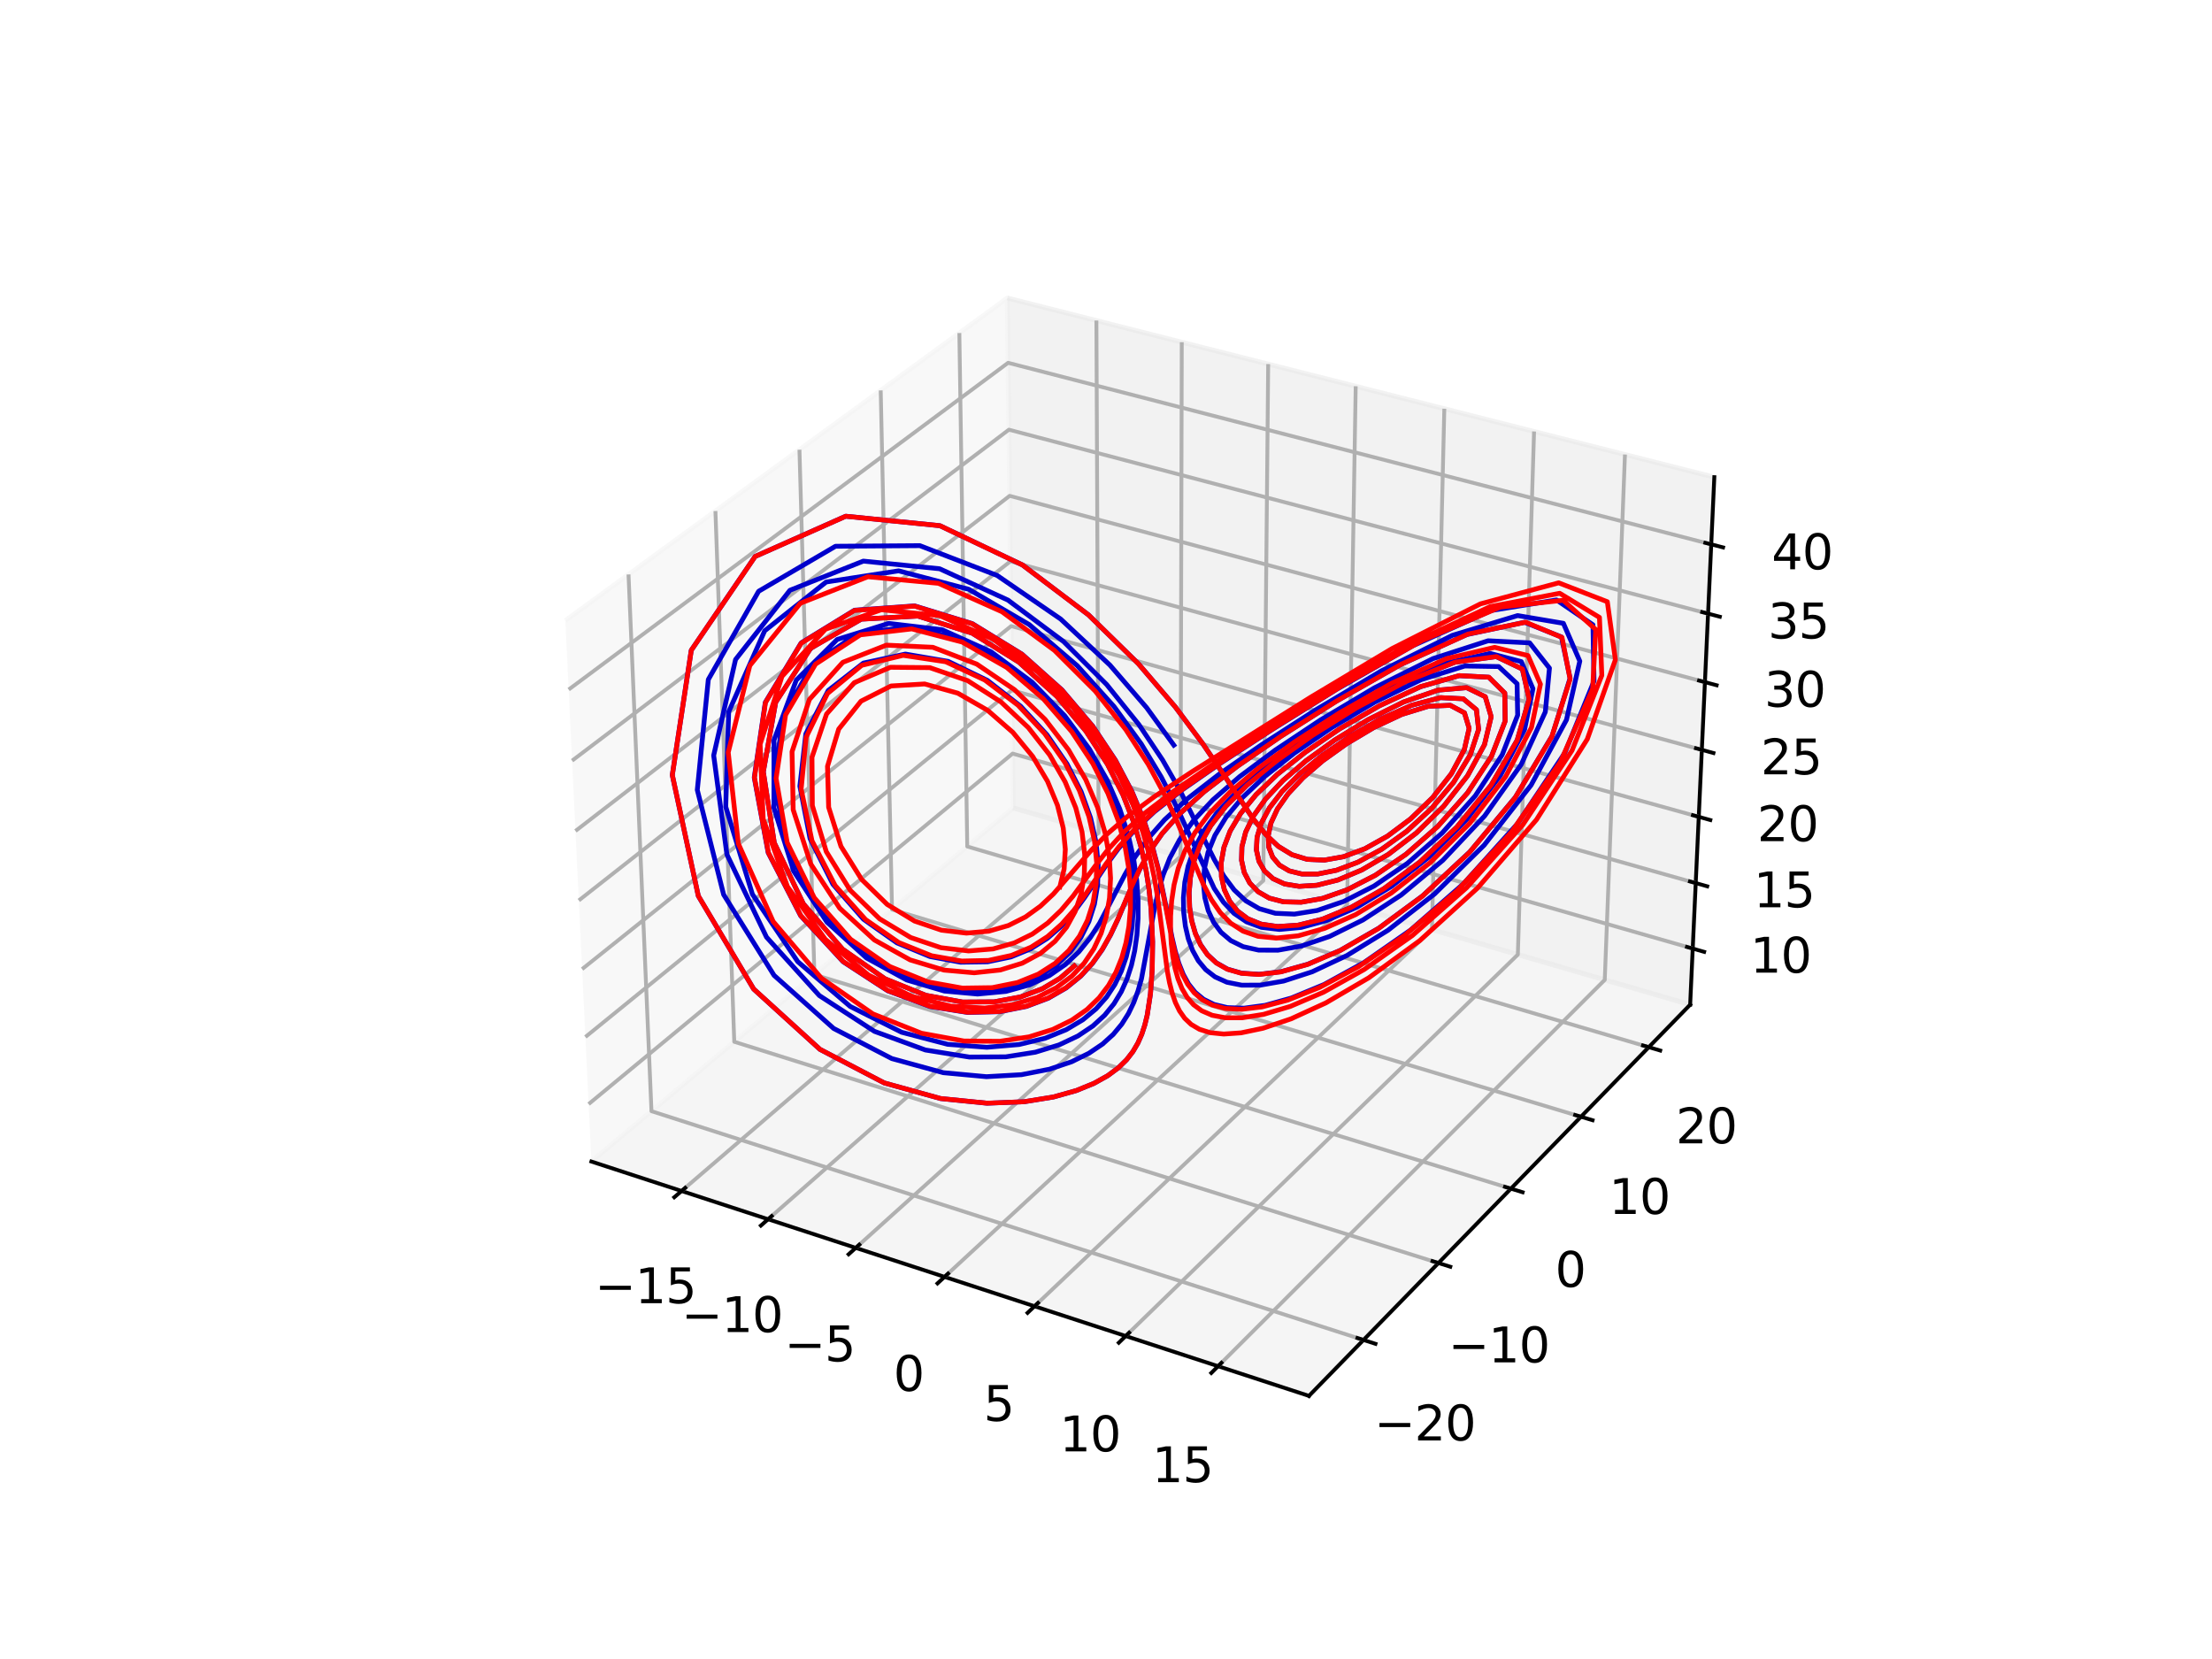 <?xml version="1.0" encoding="utf-8" standalone="no"?>
<!DOCTYPE svg PUBLIC "-//W3C//DTD SVG 1.1//EN"
  "http://www.w3.org/Graphics/SVG/1.1/DTD/svg11.dtd">
<svg xmlns:xlink="http://www.w3.org/1999/xlink" width="460.8pt" height="345.6pt" viewBox="0 0 460.8 345.6" xmlns="http://www.w3.org/2000/svg" version="1.1">
 <defs>
  <style type="text/css">*{stroke-linejoin: round; stroke-linecap: butt}</style>
 </defs>
 <g id="figure_1">
  <g id="patch_1">
   <path d="M 0 345.6 
L 460.8 345.6 
L 460.8 0 
L 0 0 
z
" style="fill: #ffffff"/>
  </g>
  <g id="patch_2">
   <path d="M 103.104 307.584 
L 369.216 307.584 
L 369.216 41.472 
L 103.104 41.472 
z
" style="fill: #ffffff"/>
  </g>
  <g id="pane3d_1">
   <g id="patch_3">
    <path d="M 123.197 241.969 
L 211.076 168.307 
L 209.855 62.074 
L 117.77 129.273 
" style="fill: #f2f2f2; opacity: 0.5; stroke: #f2f2f2; stroke-linejoin: miter"/>
   </g>
  </g>
  <g id="pane3d_2">
   <g id="patch_4">
    <path d="M 211.076 168.307 
L 352.09 209.295 
L 357.123 99.402 
L 209.855 62.074 
" style="fill: #e6e6e6; opacity: 0.5; stroke: #e6e6e6; stroke-linejoin: miter"/>
   </g>
  </g>
  <g id="pane3d_3">
   <g id="patch_5">
    <path d="M 123.197 241.969 
L 272.679 290.79 
L 352.09 209.295 
L 211.076 168.307 
" style="fill: #ececec; opacity: 0.5; stroke: #ececec; stroke-linejoin: miter"/>
   </g>
  </g>
  <g id="axis3d_1">
   <g id="line2d_1">
    <path d="M 123.197 241.969 
L 272.679 290.79 
" style="fill: none; stroke: #000000; stroke-width: 0.8; stroke-linecap: square"/>
   </g>
   <g id="Line3DCollection_1">
    <path d="M 141.984 248.105 
L 228.868 173.479 
L 228.401 66.775 
" style="fill: none; stroke: #b0b0b0; stroke-width: 0.8"/>
    <path d="M 160.008 253.992 
L 245.917 178.434 
L 246.183 71.282 
" style="fill: none; stroke: #b0b0b0; stroke-width: 0.8"/>
    <path d="M 178.266 259.955 
L 263.17 183.449 
L 264.187 75.846 
" style="fill: none; stroke: #b0b0b0; stroke-width: 0.8"/>
    <path d="M 196.764 265.996 
L 280.631 188.524 
L 282.417 80.466 
" style="fill: none; stroke: #b0b0b0; stroke-width: 0.8"/>
    <path d="M 215.507 272.118 
L 298.304 193.661 
L 300.878 85.146 
" style="fill: none; stroke: #b0b0b0; stroke-width: 0.8"/>
    <path d="M 234.5 278.321 
L 316.192 198.861 
L 319.573 89.885 
" style="fill: none; stroke: #b0b0b0; stroke-width: 0.8"/>
    <path d="M 253.747 284.607 
L 334.3 204.124 
L 338.509 94.684 
" style="fill: none; stroke: #b0b0b0; stroke-width: 0.8"/>
   </g>
   <g id="xtick_1">
    <g id="line2d_2">
     <path d="M 142.741 247.455 
L 140.468 249.408 
" style="fill: none; stroke: #000000; stroke-width: 0.8; stroke-linecap: square"/>
    </g>
    <g id="text_1">
     <!-- −15 -->
     <g transform="translate(123.913 271.482) scale(0.1 -0.1)">
      <defs>
       <path id="DejaVuSans-2212" d="M 678 2272 
L 4684 2272 
L 4684 1741 
L 678 1741 
L 678 2272 
z
" transform="scale(0.016)"/>
       <path id="DejaVuSans-31" d="M 794 531 
L 1825 531 
L 1825 4091 
L 703 3866 
L 703 4441 
L 1819 4666 
L 2450 4666 
L 2450 531 
L 3481 531 
L 3481 0 
L 794 0 
L 794 531 
z
" transform="scale(0.016)"/>
       <path id="DejaVuSans-35" d="M 691 4666 
L 3169 4666 
L 3169 4134 
L 1269 4134 
L 1269 2991 
Q 1406 3038 1543 3061 
Q 1681 3084 1819 3084 
Q 2600 3084 3056 2656 
Q 3513 2228 3513 1497 
Q 3513 744 3044 326 
Q 2575 -91 1722 -91 
Q 1428 -91 1123 -41 
Q 819 9 494 109 
L 494 744 
Q 775 591 1075 516 
Q 1375 441 1709 441 
Q 2250 441 2565 725 
Q 2881 1009 2881 1497 
Q 2881 1984 2565 2268 
Q 2250 2553 1709 2553 
Q 1456 2553 1204 2497 
Q 953 2441 691 2322 
L 691 4666 
z
" transform="scale(0.016)"/>
      </defs>
      <use xlink:href="#DejaVuSans-2212"/>
      <use xlink:href="#DejaVuSans-31" x="83.789"/>
      <use xlink:href="#DejaVuSans-35" x="147.412"/>
     </g>
    </g>
   </g>
   <g id="xtick_2">
    <g id="line2d_3">
     <path d="M 160.756 253.333 
L 158.507 255.311 
" style="fill: none; stroke: #000000; stroke-width: 0.8; stroke-linecap: square"/>
    </g>
    <g id="text_2">
     <!-- −10 -->
     <g transform="translate(141.955 277.493) scale(0.1 -0.1)">
      <defs>
       <path id="DejaVuSans-30" d="M 2034 4250 
Q 1547 4250 1301 3770 
Q 1056 3291 1056 2328 
Q 1056 1369 1301 889 
Q 1547 409 2034 409 
Q 2525 409 2770 889 
Q 3016 1369 3016 2328 
Q 3016 3291 2770 3770 
Q 2525 4250 2034 4250 
z
M 2034 4750 
Q 2819 4750 3233 4129 
Q 3647 3509 3647 2328 
Q 3647 1150 3233 529 
Q 2819 -91 2034 -91 
Q 1250 -91 836 529 
Q 422 1150 422 2328 
Q 422 3509 836 4129 
Q 1250 4750 2034 4750 
z
" transform="scale(0.016)"/>
      </defs>
      <use xlink:href="#DejaVuSans-2212"/>
      <use xlink:href="#DejaVuSans-31" x="83.789"/>
      <use xlink:href="#DejaVuSans-30" x="147.412"/>
     </g>
    </g>
   </g>
   <g id="xtick_3">
    <g id="line2d_4">
     <path d="M 179.006 259.288 
L 176.782 261.292 
" style="fill: none; stroke: #000000; stroke-width: 0.8; stroke-linecap: square"/>
    </g>
    <g id="text_3">
     <!-- −5 -->
     <g transform="translate(163.414 283.583) scale(0.1 -0.1)">
      <use xlink:href="#DejaVuSans-2212"/>
      <use xlink:href="#DejaVuSans-35" x="83.789"/>
     </g>
    </g>
   </g>
   <g id="xtick_4">
    <g id="line2d_5">
     <path d="M 197.496 265.32 
L 195.298 267.351 
" style="fill: none; stroke: #000000; stroke-width: 0.8; stroke-linecap: square"/>
    </g>
    <g id="text_4">
     <!-- 0 -->
     <g transform="translate(186.123 289.753) scale(0.1 -0.1)">
      <use xlink:href="#DejaVuSans-30"/>
     </g>
    </g>
   </g>
   <g id="xtick_5">
    <g id="line2d_6">
     <path d="M 216.23 271.433 
L 214.059 273.491 
" style="fill: none; stroke: #000000; stroke-width: 0.8; stroke-linecap: square"/>
    </g>
    <g id="text_5">
     <!-- 5 -->
     <g transform="translate(204.889 296.005) scale(0.1 -0.1)">
      <use xlink:href="#DejaVuSans-35"/>
     </g>
    </g>
   </g>
   <g id="xtick_6">
    <g id="line2d_7">
     <path d="M 235.214 277.627 
L 233.07 279.712 
" style="fill: none; stroke: #000000; stroke-width: 0.8; stroke-linecap: square"/>
    </g>
    <g id="text_6">
     <!-- 10 -->
     <g transform="translate(220.724 302.341) scale(0.1 -0.1)">
      <use xlink:href="#DejaVuSans-31"/>
      <use xlink:href="#DejaVuSans-30" x="63.623"/>
     </g>
    </g>
   </g>
   <g id="xtick_7">
    <g id="line2d_8">
     <path d="M 254.451 283.904 
L 252.336 286.017 
" style="fill: none; stroke: #000000; stroke-width: 0.8; stroke-linecap: square"/>
    </g>
    <g id="text_7">
     <!-- 15 -->
     <g transform="translate(239.996 308.762) scale(0.1 -0.1)">
      <use xlink:href="#DejaVuSans-31"/>
      <use xlink:href="#DejaVuSans-35" x="63.623"/>
     </g>
    </g>
   </g>
  </g>
  <g id="axis3d_2">
   <g id="line2d_9">
    <path d="M 352.09 209.295 
L 272.679 290.79 
" style="fill: none; stroke: #000000; stroke-width: 0.8; stroke-linecap: square"/>
   </g>
   <g id="Line3DCollection_2">
    <path d="M 130.93 119.67 
L 135.715 231.477 
L 284.034 279.138 
" style="fill: none; stroke: #b0b0b0; stroke-width: 0.8"/>
    <path d="M 149.036 106.456 
L 152.961 217.021 
L 299.653 263.108 
" style="fill: none; stroke: #b0b0b0; stroke-width: 0.8"/>
    <path d="M 166.539 93.684 
L 169.656 203.027 
L 314.748 247.617 
" style="fill: none; stroke: #b0b0b0; stroke-width: 0.8"/>
    <path d="M 183.468 81.33 
L 185.826 189.473 
L 329.345 232.637 
" style="fill: none; stroke: #b0b0b0; stroke-width: 0.8"/>
    <path d="M 199.85 69.375 
L 201.496 176.338 
L 343.467 218.144 
" style="fill: none; stroke: #b0b0b0; stroke-width: 0.8"/>
   </g>
   <g id="xtick_8">
    <g id="line2d_10">
     <path d="M 282.784 278.736 
L 286.536 279.942 
" style="fill: none; stroke: #000000; stroke-width: 0.8; stroke-linecap: square"/>
    </g>
    <g id="text_8">
     <!-- −20 -->
     <g transform="translate(286.284 300.07) scale(0.1 -0.1)">
      <defs>
       <path id="DejaVuSans-32" d="M 1228 531 
L 3431 531 
L 3431 0 
L 469 0 
L 469 531 
Q 828 903 1448 1529 
Q 2069 2156 2228 2338 
Q 2531 2678 2651 2914 
Q 2772 3150 2772 3378 
Q 2772 3750 2511 3984 
Q 2250 4219 1831 4219 
Q 1534 4219 1204 4116 
Q 875 4013 500 3803 
L 500 4441 
Q 881 4594 1212 4672 
Q 1544 4750 1819 4750 
Q 2544 4750 2975 4387 
Q 3406 4025 3406 3419 
Q 3406 3131 3298 2873 
Q 3191 2616 2906 2266 
Q 2828 2175 2409 1742 
Q 1991 1309 1228 531 
z
" transform="scale(0.016)"/>
      </defs>
      <use xlink:href="#DejaVuSans-2212"/>
      <use xlink:href="#DejaVuSans-32" x="83.789"/>
      <use xlink:href="#DejaVuSans-30" x="147.412"/>
     </g>
    </g>
   </g>
   <g id="xtick_9">
    <g id="line2d_11">
     <path d="M 298.419 262.72 
L 302.126 263.885 
" style="fill: none; stroke: #000000; stroke-width: 0.8; stroke-linecap: square"/>
    </g>
    <g id="text_9">
     <!-- −10 -->
     <g transform="translate(301.693 283.804) scale(0.1 -0.1)">
      <use xlink:href="#DejaVuSans-2212"/>
      <use xlink:href="#DejaVuSans-31" x="83.789"/>
      <use xlink:href="#DejaVuSans-30" x="147.412"/>
     </g>
    </g>
   </g>
   <g id="xtick_10">
    <g id="line2d_12">
     <path d="M 313.528 247.242 
L 317.192 248.368 
" style="fill: none; stroke: #000000; stroke-width: 0.8; stroke-linecap: square"/>
    </g>
    <g id="text_10">
     <!-- 0 -->
     <g transform="translate(323.957 268.083) scale(0.1 -0.1)">
      <use xlink:href="#DejaVuSans-30"/>
     </g>
    </g>
   </g>
   <g id="xtick_11">
    <g id="line2d_13">
     <path d="M 328.139 232.274 
L 331.76 233.364 
" style="fill: none; stroke: #000000; stroke-width: 0.8; stroke-linecap: square"/>
    </g>
    <g id="text_11">
     <!-- 10 -->
     <g transform="translate(335.176 252.883) scale(0.1 -0.1)">
      <use xlink:href="#DejaVuSans-31"/>
      <use xlink:href="#DejaVuSans-30" x="63.623"/>
     </g>
    </g>
   </g>
   <g id="xtick_12">
    <g id="line2d_14">
     <path d="M 342.275 217.793 
L 345.854 218.847 
" style="fill: none; stroke: #000000; stroke-width: 0.8; stroke-linecap: square"/>
    </g>
    <g id="text_12">
     <!-- 20 -->
     <g transform="translate(349.108 238.176) scale(0.1 -0.1)">
      <use xlink:href="#DejaVuSans-32"/>
      <use xlink:href="#DejaVuSans-30" x="63.623"/>
     </g>
    </g>
   </g>
  </g>
  <g id="axis3d_3">
   <g id="line2d_15">
    <path d="M 352.09 209.295 
L 357.123 99.402 
" style="fill: none; stroke: #000000; stroke-width: 0.8; stroke-linecap: square"/>
   </g>
   <g id="Line3DCollection_3">
    <path d="M 352.626 197.605 
L 210.946 156.986 
L 122.621 230 
" style="fill: none; stroke: #b0b0b0; stroke-width: 0.8"/>
    <path d="M 353.251 183.959 
L 210.794 143.776 
L 121.948 216.021 
" style="fill: none; stroke: #b0b0b0; stroke-width: 0.8"/>
    <path d="M 353.882 170.161 
L 210.641 130.426 
L 121.267 201.881 
" style="fill: none; stroke: #b0b0b0; stroke-width: 0.8"/>
    <path d="M 354.521 156.209 
L 210.485 116.933 
L 120.578 187.577 
" style="fill: none; stroke: #b0b0b0; stroke-width: 0.8"/>
    <path d="M 355.167 142.099 
L 210.329 103.296 
L 119.881 173.105 
" style="fill: none; stroke: #b0b0b0; stroke-width: 0.8"/>
    <path d="M 355.821 127.83 
L 210.17 89.512 
L 119.176 158.463 
" style="fill: none; stroke: #b0b0b0; stroke-width: 0.8"/>
    <path d="M 356.482 113.398 
L 210.01 75.579 
L 118.462 143.647 
" style="fill: none; stroke: #b0b0b0; stroke-width: 0.8"/>
   </g>
   <g id="xtick_13">
    <g id="line2d_16">
     <path d="M 351.436 197.264 
L 355.007 198.288 
" style="fill: none; stroke: #000000; stroke-width: 0.8; stroke-linecap: square"/>
    </g>
    <g id="text_13">
     <!-- 10 -->
     <g transform="translate(364.597 202.622) scale(0.1 -0.1)">
      <use xlink:href="#DejaVuSans-31"/>
      <use xlink:href="#DejaVuSans-30" x="63.623"/>
     </g>
    </g>
   </g>
   <g id="xtick_14">
    <g id="line2d_17">
     <path d="M 352.054 183.622 
L 355.646 184.635 
" style="fill: none; stroke: #000000; stroke-width: 0.8; stroke-linecap: square"/>
    </g>
    <g id="text_14">
     <!-- 15 -->
     <g transform="translate(365.321 189.003) scale(0.1 -0.1)">
      <use xlink:href="#DejaVuSans-31"/>
      <use xlink:href="#DejaVuSans-35" x="63.623"/>
     </g>
    </g>
   </g>
   <g id="xtick_15">
    <g id="line2d_18">
     <path d="M 352.679 169.828 
L 356.292 170.83 
" style="fill: none; stroke: #000000; stroke-width: 0.8; stroke-linecap: square"/>
    </g>
    <g id="text_15">
     <!-- 20 -->
     <g transform="translate(366.053 175.233) scale(0.1 -0.1)">
      <use xlink:href="#DejaVuSans-32"/>
      <use xlink:href="#DejaVuSans-30" x="63.623"/>
     </g>
    </g>
   </g>
   <g id="xtick_16">
    <g id="line2d_19">
     <path d="M 353.311 155.879 
L 356.944 156.87 
" style="fill: none; stroke: #000000; stroke-width: 0.8; stroke-linecap: square"/>
    </g>
    <g id="text_16">
     <!-- 25 -->
     <g transform="translate(366.794 161.309) scale(0.1 -0.1)">
      <use xlink:href="#DejaVuSans-32"/>
      <use xlink:href="#DejaVuSans-35" x="63.623"/>
     </g>
    </g>
   </g>
   <g id="xtick_17">
    <g id="line2d_20">
     <path d="M 353.95 141.773 
L 357.605 142.752 
" style="fill: none; stroke: #000000; stroke-width: 0.8; stroke-linecap: square"/>
    </g>
    <g id="text_17">
     <!-- 30 -->
     <g transform="translate(367.542 147.229) scale(0.1 -0.1)">
      <defs>
       <path id="DejaVuSans-33" d="M 2597 2516 
Q 3050 2419 3304 2112 
Q 3559 1806 3559 1356 
Q 3559 666 3084 287 
Q 2609 -91 1734 -91 
Q 1441 -91 1130 -33 
Q 819 25 488 141 
L 488 750 
Q 750 597 1062 519 
Q 1375 441 1716 441 
Q 2309 441 2620 675 
Q 2931 909 2931 1356 
Q 2931 1769 2642 2001 
Q 2353 2234 1838 2234 
L 1294 2234 
L 1294 2753 
L 1863 2753 
Q 2328 2753 2575 2939 
Q 2822 3125 2822 3475 
Q 2822 3834 2567 4026 
Q 2313 4219 1838 4219 
Q 1578 4219 1281 4162 
Q 984 4106 628 3988 
L 628 4550 
Q 988 4650 1302 4700 
Q 1616 4750 1894 4750 
Q 2613 4750 3031 4423 
Q 3450 4097 3450 3541 
Q 3450 3153 3228 2886 
Q 3006 2619 2597 2516 
z
" transform="scale(0.016)"/>
      </defs>
      <use xlink:href="#DejaVuSans-33"/>
      <use xlink:href="#DejaVuSans-30" x="63.623"/>
     </g>
    </g>
   </g>
   <g id="xtick_18">
    <g id="line2d_21">
     <path d="M 354.597 127.508 
L 358.273 128.475 
" style="fill: none; stroke: #000000; stroke-width: 0.8; stroke-linecap: square"/>
    </g>
    <g id="text_18">
     <!-- 35 -->
     <g transform="translate(368.3 132.99) scale(0.1 -0.1)">
      <use xlink:href="#DejaVuSans-33"/>
      <use xlink:href="#DejaVuSans-35" x="63.623"/>
     </g>
    </g>
   </g>
   <g id="xtick_19">
    <g id="line2d_22">
     <path d="M 355.25 113.08 
L 358.948 114.035 
" style="fill: none; stroke: #000000; stroke-width: 0.8; stroke-linecap: square"/>
    </g>
    <g id="text_19">
     <!-- 40 -->
     <g transform="translate(369.065 118.589) scale(0.1 -0.1)">
      <defs>
       <path id="DejaVuSans-34" d="M 2419 4116 
L 825 1625 
L 2419 1625 
L 2419 4116 
z
M 2253 4666 
L 3047 4666 
L 3047 1625 
L 3713 1625 
L 3713 1100 
L 3047 1100 
L 3047 0 
L 2419 0 
L 2419 1100 
L 313 1100 
L 313 1709 
L 2253 4666 
z
" transform="scale(0.016)"/>
      </defs>
      <use xlink:href="#DejaVuSans-34"/>
      <use xlink:href="#DejaVuSans-30" x="63.623"/>
     </g>
    </g>
   </g>
  </g>
  <g id="axes_1">
   <g id="line2d_23">
    <path d="M 223.791 201.223 
L 220.835 203.779 
L 217.15 205.969 
L 212.615 207.675 
L 207.104 208.703 
L 200.527 208.745 
L 192.886 207.349 
L 184.377 203.908 
L 175.53 197.732 
L 167.346 188.274 
L 161.296 175.575 
L 159.011 160.789 
L 161.585 146.316 
L 168.873 135.049 
L 179.429 128.98 
L 191.22 128.337 
L 202.508 131.895 
L 212.276 137.951 
L 220.163 145.065 
L 226.224 152.313 
L 230.712 159.213 
L 233.934 165.568 
L 236.188 171.335 
L 237.724 176.543 
L 238.744 181.248 
L 239.398 185.511 
L 239.797 189.392 
L 240.109 196.206 
L 240.026 202.015 
L 239.66 207.048 
L 238.984 211.476 
L 238.491 213.507 
L 237.859 215.438 
L 237.049 217.284 
L 236.01 219.061 
L 234.676 220.783 
L 232.959 222.46 
L 230.745 224.097 
L 227.889 225.686 
L 224.203 227.19 
L 219.454 228.524 
L 213.361 229.511 
L 205.616 229.818 
L 195.939 228.846 
L 184.222 225.603 
L 170.819 218.605 
L 157.01 206.045 
L 145.472 186.649 
L 140.053 161.472 
L 143.999 135.471 
L 157.296 115.928 
L 176.169 107.538 
L 195.797 109.509 
L 213.012 117.692 
L 226.742 128.076 
L 237.146 138.266 
L 244.843 147.272 
L 250.519 154.876 
L 254.785 161.168 
L 260.99 170.489 
L 263.627 173.793 
L 266.287 176.302 
L 269.141 178.046 
L 272.315 179.017 
L 275.891 179.176 
L 279.903 178.461 
L 284.326 176.808 
L 289.054 174.171 
L 293.877 170.569 
L 298.461 166.134 
L 302.358 161.167 
L 305.048 156.153 
L 306.051 151.72 
L 305.073 148.5 
L 302.13 146.932 
L 297.578 147.119 
L 292.023 148.821 
L 286.139 151.587 
L 280.513 154.936 
L 275.548 158.49 
L 271.461 162.012 
L 268.323 165.378 
L 266.11 168.535 
L 264.758 171.456 
L 264.186 174.122 
L 264.323 176.503 
L 265.119 178.555 
L 266.542 180.219 
L 268.58 181.423 
L 271.235 182.076 
L 274.513 182.071 
L 278.406 181.288 
L 282.875 179.606 
L 287.818 176.919 
L 293.033 173.18 
L 298.187 168.452 
L 302.801 162.983 
L 306.28 157.252 
L 308.018 151.951 
L 307.568 147.851 
L 304.821 145.567 
L 300.092 145.333 
L 294.045 146.935 
L 287.479 149.85 
L 281.109 153.489 
L 275.438 157.376 
L 270.734 161.218 
L 267.082 164.874 
L 264.448 168.297 
L 262.745 171.476 
L 261.871 174.404 
L 261.735 177.064 
L 262.268 179.425 
L 263.429 181.437 
L 265.203 183.035 
L 267.595 184.136 
L 270.628 184.636 
L 274.323 184.413 
L 278.688 183.324 
L 283.69 181.224 
L 289.215 177.982 
L 295.026 173.541 
L 300.718 167.984 
L 305.701 161.637 
L 309.246 155.12 
L 310.637 149.311 
L 309.403 145.139 
L 305.539 143.255 
L 299.571 143.768 
L 292.389 146.24 
L 284.95 149.944 
L 278.018 154.185 
L 272.059 158.484 
L 267.267 162.596 
L 263.647 166.439 
L 261.103 170.01 
L 259.502 173.325 
L 258.716 176.394 
L 258.639 179.208 
L 259.196 181.737 
L 260.347 183.939 
L 262.084 185.751 
L 264.423 187.093 
L 267.404 187.864 
L 271.075 187.937 
L 275.483 187.159 
L 280.644 185.351 
L 286.509 182.329 
L 292.913 177.945 
L 299.507 172.163 
L 305.709 165.179 
L 310.703 157.545 
L 313.551 150.212 
L 313.464 144.375 
L 310.139 141.078 
L 303.973 140.752 
L 295.96 143.039 
L 287.318 147.05 
L 279.088 151.829 
L 271.926 156.694 
L 266.11 161.302 
L 261.655 165.556 
L 258.433 169.477 
L 256.265 173.117 
L 254.973 176.517 
L 254.407 179.693 
L 254.458 182.638 
L 255.054 185.327 
L 256.163 187.72 
L 257.786 189.765 
L 259.956 191.392 
L 262.729 192.512 
L 266.185 193.007 
L 270.41 192.726 
L 275.488 191.475 
L 281.466 189.023 
L 288.303 185.118 
L 295.801 179.55 
L 303.508 172.263 
L 310.635 163.537 
L 316.063 154.182 
L 318.541 145.577 
L 317.122 139.369 
L 311.668 136.781 
L 303.055 137.97 
L 292.828 142.002 
L 282.555 147.482 
L 273.344 153.248 
L 265.723 158.671 
L 259.781 163.565 
L 255.363 167.977 
L 252.218 172.022 
L 250.086 175.799 
L 248.737 179.372 
L 247.993 182.767 
L 247.72 185.987 
L 247.83 189.021 
L 248.273 191.85 
L 249.029 194.45 
L 250.107 196.795 
L 251.541 198.85 
L 253.388 200.57 
L 255.729 201.892 
L 258.67 202.732 
L 262.342 202.964 
L 266.895 202.416 
L 272.489 200.849 
L 279.263 197.948 
L 287.278 193.325 
L 296.416 186.577 
L 306.225 177.425 
L 315.73 166.008 
L 323.344 153.281 
L 327.079 141.271 
L 325.275 132.69 
L 317.605 129.631 
L 305.537 132.2 
L 291.63 138.521 
L 278.253 146.154 
L 266.801 153.415 
L 257.71 159.671 
L 250.832 164.951 
L 245.773 169.525 
L 242.095 173.654 
L 239.4 177.518 
L 237.362 181.216 
L 235.719 184.787 
L 232.858 191.569 
L 231.351 194.762 
L 229.634 197.804 
L 227.598 200.679 
L 225.13 203.36 
L 222.105 205.806 
L 218.385 207.946 
L 213.823 209.66 
L 208.266 210.753 
L 201.594 210.914 
L 193.77 209.679 
L 184.948 206.406 
L 175.622 200.327 
L 166.796 190.769 
L 160.026 177.621 
L 157.128 161.963 
L 159.425 146.324 
L 166.895 133.93 
L 178.014 127.115 
L 190.54 126.222 
L 202.541 129.91 
L 212.898 136.273 
L 221.234 143.722 
L 227.629 151.255 
L 232.368 158.366 
L 235.797 164.863 
L 238.24 170.715 
L 239.973 175.96 
L 241.218 180.663 
L 242.882 188.705 
L 244.15 195.282 
L 244.815 198.113 
L 245.577 200.67 
L 246.486 202.96 
L 247.601 204.984 
L 248.988 206.728 
L 250.727 208.166 
L 252.917 209.25 
L 255.68 209.907 
L 259.165 210.024 
L 263.551 209.435 
L 269.041 207.901 
L 275.84 205.085 
L 284.11 200.539 
L 293.872 193.731 
L 304.823 184.154 
L 316.088 171.632 
L 325.985 156.838 
L 332.063 141.869 
L 331.843 130.16 
L 324.247 124.982 
L 310.664 127.177 
L 294.33 134.517 
L 278.456 143.601 
L 264.936 152.028 
L 254.31 158.955 
L 246.336 164.503 
L 240.482 169.099 
L 236.18 173.128 
L 232.934 176.842 
L 230.343 180.369 
L 225.927 186.995 
L 223.659 190.063 
L 221.124 192.91 
L 218.181 195.471 
L 214.703 197.66 
L 210.58 199.349 
L 205.723 200.36 
L 200.092 200.443 
L 193.735 199.262 
L 186.853 196.413 
L 179.873 191.482 
L 173.515 184.203 
L 168.753 174.705 
L 166.628 163.768 
L 167.873 152.876 
L 172.533 143.848 
L 179.86 138.134 
L 188.612 136.256 
L 197.532 137.782 
L 205.694 141.742 
L 212.604 147.11 
L 218.106 153.075 
L 222.26 159.115 
L 225.225 164.935 
L 227.188 170.4 
L 228.323 175.462 
L 228.774 180.125 
L 228.641 184.41 
L 227.988 188.347 
L 226.839 191.961 
L 225.187 195.268 
L 222.99 198.268 
L 220.182 200.937 
L 216.673 203.219 
L 212.358 205.005 
L 207.133 206.116 
L 200.925 206.275 
L 193.744 205.077 
L 185.777 201.991 
L 177.495 196.417 
L 169.776 187.88 
L 163.903 176.394 
L 161.321 162.899 
L 163.073 149.416 
L 169.188 138.485 
L 178.54 132.039 
L 189.371 130.563 
L 200.044 133.192 
L 209.496 138.463 
L 217.268 145.023 
L 223.321 151.932 
L 227.834 158.652 
L 231.072 164.937 
L 233.301 170.705 
L 234.753 175.958 
L 235.617 180.737 
L 236.031 185.095 
L 236.093 189.087 
L 235.863 192.762 
L 235.371 196.166 
L 234.621 199.333 
L 233.594 202.297 
L 232.25 205.08 
L 230.528 207.697 
L 228.342 210.154 
L 225.58 212.437 
L 222.102 214.507 
L 217.738 216.278 
L 212.295 217.59 
L 205.575 218.166 
L 197.423 217.549 
L 187.834 215.038 
L 177.122 209.664 
L 166.186 200.327 
L 156.735 186.282 
L 151.181 168.053 
L 151.795 148.3 
L 159.299 131.406 
L 172.105 121.241 
L 187.202 118.913 
L 201.825 122.766 
L 214.392 130.104 
L 224.421 138.685 
L 232.067 147.175 
L 237.745 154.97 
L 241.922 161.886 
L 245.027 167.934 
L 252.95 185.086 
L 254.869 187.936 
L 257.064 190.259 
L 259.658 192.027 
L 262.774 193.181 
L 266.534 193.62 
L 271.056 193.2 
L 276.438 191.725 
L 282.732 188.956 
L 289.883 184.639 
L 297.65 178.572 
L 305.508 170.746 
L 312.567 161.543 
L 317.606 151.931 
L 319.339 143.46 
L 316.914 137.831 
L 310.426 136.118 
L 301.003 138.189 
L 290.332 142.861 
L 279.965 148.667 
L 270.895 154.522 
L 263.53 159.911 
L 257.869 164.735 
L 253.705 169.084 
L 250.764 173.085 
L 248.777 176.838 
L 247.519 180.401 
L 246.813 183.795 
L 246.531 187.023 
L 246.588 190.073 
L 246.934 192.928 
L 247.548 195.571 
L 248.436 197.98 
L 249.624 200.129 
L 251.161 201.986 
L 253.118 203.503 
L 255.59 204.616 
L 258.695 205.231 
L 262.58 205.213 
L 267.411 204.37 
L 273.364 202.435 
L 280.587 199.055 
L 289.137 193.798 
L 298.854 186.221 
L 309.18 176.056 
L 318.951 163.555 
L 326.322 149.963 
L 329.101 137.727 
L 325.681 129.848 
L 316.151 128.235 
L 302.544 132.362 
L 287.753 139.771 
L 274.113 147.871 
L 262.786 155.167 
L 253.984 161.267 
L 247.412 166.359 
L 242.598 170.774 
L 239.074 174.784 
L 236.433 178.558 
L 234.344 182.182 
L 229.073 192.296 
L 227.089 195.369 
L 224.767 198.247 
L 221.983 200.888 
L 218.608 203.226 
L 214.511 205.158 
L 209.56 206.525 
L 203.648 207.078 
L 196.731 206.453 
L 188.903 204.15 
L 180.508 199.557 
L 172.265 192.088 
L 165.344 181.489 
L 161.225 168.295 
L 161.238 154.18 
L 165.878 141.687 
L 174.402 133.213 
L 185.138 129.865 
L 196.265 131.183 
L 206.445 135.767 
L 215.006 142.114 
L 221.785 149.087 
L 226.913 156.005 
L 230.648 162.527 
L 233.271 168.528 
L 235.038 173.99 
L 236.162 178.95 
L 236.804 183.459 
L 237.083 187.575 
L 237.077 191.351 
L 236.834 194.836 
L 236.373 198.069 
L 235.695 201.087 
L 234.779 203.916 
L 233.587 206.583 
L 232.061 209.103 
L 230.121 211.487 
L 227.663 213.731 
L 224.554 215.811 
L 220.629 217.67 
L 215.693 219.19 
L 209.529 220.158 
L 201.931 220.204 
L 192.774 218.732 
L 182.166 214.849 
L 170.681 207.391 
L 159.676 195.219 
L 151.429 178.002 
L 148.673 157.371 
L 153.229 137.393 
L 164.554 122.969 
L 179.839 116.89 
L 195.745 118.485 
L 209.971 125.006 
L 221.58 133.66 
L 230.541 142.603 
L 237.242 150.929 
L 242.186 158.321 
L 245.856 164.751 
L 250.955 175.054 
L 252.991 179.119 
L 254.987 182.555 
L 257.113 185.399 
L 259.518 187.654 
L 262.332 189.294 
L 265.677 190.253 
L 269.664 190.426 
L 274.392 189.667 
L 279.919 187.787 
L 286.234 184.577 
L 293.188 179.849 
L 300.43 173.527 
L 307.322 165.793 
L 312.933 157.242 
L 316.156 148.979 
L 316.036 142.432 
L 312.2 138.857 
L 305.14 138.741 
L 296.069 141.579 
L 286.432 146.241 
L 277.407 151.586 
L 269.678 156.863 
L 263.49 161.745 
L 258.795 166.184 
L 255.407 170.248 
L 253.098 174.023 
L 251.654 177.568 
L 250.901 180.912 
L 250.707 184.058 
L 250.987 186.992 
L 251.692 189.687 
L 252.81 192.107 
L 254.361 194.209 
L 256.391 195.935 
L 258.973 197.208 
L 262.204 197.926 
L 266.2 197.946 
L 271.087 197.079 
L 276.977 195.078 
L 283.932 191.641 
L 291.889 186.443 
L 300.555 179.226 
L 309.269 169.984 
L 316.902 159.24 
L 321.919 148.301 
L 322.781 139.18 
L 318.651 133.919 
L 309.999 133.487 
L 298.523 137.202 
L 286.332 143.286 
L 275.086 149.989 
L 265.655 156.268 
L 258.241 161.789 
L 252.67 166.62 
L 248.615 170.948 
L 245.728 174.945 
L 243.699 178.727 
L 242.276 182.351 
L 241.264 185.841 
L 240.516 189.199 
L 237.788 203.899 
L 237.066 206.43 
L 236.18 208.841 
L 235.074 211.145 
L 233.683 213.351 
L 231.922 215.467 
L 229.685 217.493 
L 226.84 219.414 
L 223.219 221.191 
L 218.616 222.735 
L 212.793 223.873 
L 205.496 224.293 
L 196.51 223.46 
L 185.783 220.52 
L 173.663 214.243 
L 161.252 203.185 
L 150.745 186.358 
L 145.259 164.557 
L 147.555 141.557 
L 158.037 123.175 
L 174.051 113.795 
L 191.625 113.669 
L 207.711 119.871 
L 220.952 128.955 
L 231.2 138.534 
L 238.867 147.425 
L 244.529 155.224 
L 244.529 155.224 
" clip-path="url(#p9055da51b8)" style="fill: none; stroke: #0000cc; stroke-linecap: square"/>
   </g>
   <g id="line2d_24">
    <path d="M 223.791 201.223 
L 220.836 203.78 
L 217.152 205.97 
L 212.617 207.677 
L 207.107 208.705 
L 200.53 208.748 
L 192.889 207.352 
L 184.38 203.912 
L 175.533 197.737 
L 167.347 188.28 
L 161.296 175.581 
L 159.009 160.794 
L 161.582 146.32 
L 168.869 135.05 
L 179.425 128.979 
L 191.216 128.334 
L 202.505 131.892 
L 212.274 137.948 
L 220.161 145.062 
L 226.224 152.31 
L 230.712 159.21 
L 233.933 165.565 
L 236.187 171.333 
L 237.723 176.541 
L 238.743 181.246 
L 239.397 185.509 
L 239.796 189.39 
L 240.108 196.204 
L 240.025 202.013 
L 239.659 207.047 
L 238.983 211.475 
L 238.489 213.507 
L 237.857 215.437 
L 237.046 217.284 
L 236.007 219.061 
L 234.672 220.783 
L 232.954 222.46 
L 230.741 224.093 
L 227.884 225.682 
L 224.198 227.186 
L 219.447 228.519 
L 213.353 229.507 
L 205.606 229.812 
L 195.927 228.839 
L 184.209 225.592 
L 170.805 218.59 
L 156.999 206.024 
L 145.467 186.622 
L 140.057 161.444 
L 144.013 135.45 
L 157.317 115.918 
L 176.191 107.542 
L 195.813 109.52 
L 213.025 117.706 
L 226.749 128.089 
L 237.15 138.278 
L 244.844 147.282 
L 250.524 154.877 
L 254.789 161.169 
L 260.992 170.489 
L 263.629 173.792 
L 266.289 176.301 
L 269.143 178.045 
L 272.317 179.016 
L 275.893 179.174 
L 279.905 178.46 
L 284.327 176.806 
L 289.055 174.169 
L 293.877 170.567 
L 298.461 166.133 
L 302.357 161.165 
L 305.046 156.152 
L 306.049 151.721 
L 305.071 148.501 
L 302.128 146.933 
L 297.576 147.121 
L 292.023 148.82 
L 286.138 151.586 
L 280.511 154.936 
L 275.544 158.491 
L 271.457 162.013 
L 268.319 165.38 
L 266.106 168.537 
L 264.754 171.459 
L 264.181 174.125 
L 264.319 176.506 
L 265.115 178.558 
L 266.538 180.223 
L 268.576 181.427 
L 271.231 182.08 
L 274.509 182.075 
L 278.402 181.293 
L 282.872 179.611 
L 287.815 176.925 
L 293.031 173.185 
L 298.186 168.456 
L 302.803 162.983 
L 306.284 157.251 
L 308.022 151.949 
L 307.572 147.848 
L 304.824 145.564 
L 300.095 145.329 
L 294.046 146.932 
L 287.478 149.849 
L 281.106 153.488 
L 275.434 157.376 
L 270.73 161.218 
L 267.077 164.876 
L 264.443 168.299 
L 262.74 171.478 
L 261.866 174.406 
L 261.73 177.067 
L 262.263 179.428 
L 263.423 181.44 
L 265.197 183.039 
L 267.589 184.14 
L 270.621 184.639 
L 274.317 184.417 
L 278.683 183.329 
L 283.685 181.229 
L 289.211 177.988 
L 295.023 173.547 
L 300.717 167.99 
L 305.701 161.642 
L 309.248 155.122 
L 310.642 149.311 
L 309.409 145.137 
L 305.545 143.252 
L 299.577 143.764 
L 292.394 146.235 
L 284.953 149.94 
L 278.019 154.182 
L 272.059 158.482 
L 267.266 162.594 
L 263.644 166.438 
L 261.099 170.009 
L 259.496 173.324 
L 258.709 176.394 
L 258.631 179.208 
L 259.188 181.739 
L 260.338 183.941 
L 262.073 185.754 
L 264.411 187.098 
L 267.391 187.87 
L 271.062 187.946 
L 275.468 187.169 
L 280.628 185.364 
L 286.492 182.345 
L 292.896 177.964 
L 299.492 172.184 
L 305.698 165.201 
L 310.698 157.565 
L 313.554 150.227 
L 313.476 144.383 
L 310.158 141.077 
L 303.995 140.744 
L 295.982 143.025 
L 287.337 147.035 
L 279.103 151.815 
L 271.935 156.683 
L 266.115 161.292 
L 261.656 165.548 
L 258.43 169.47 
L 256.259 173.111 
L 254.964 176.512 
L 254.397 179.689 
L 254.445 182.636 
L 255.039 185.326 
L 256.145 187.721 
L 257.766 189.768 
L 259.932 191.398 
L 262.702 192.522 
L 266.153 193.021 
L 270.374 192.746 
L 275.448 191.501 
L 281.42 189.057 
L 288.258 185.159 
L 295.755 179.599 
L 303.465 172.32 
L 310.602 163.598 
L 316.047 154.238 
L 318.548 145.619 
L 317.154 139.388 
L 311.722 136.775 
L 303.119 137.945 
L 292.892 141.966 
L 282.612 147.444 
L 273.388 153.213 
L 265.755 158.64 
L 259.802 163.538 
L 255.375 167.953 
L 252.222 172 
L 250.083 175.779 
L 248.73 179.354 
L 247.981 182.751 
L 247.704 185.973 
L 247.809 189.007 
L 248.248 191.838 
L 248.999 194.442 
L 250.072 196.791 
L 251.499 198.85 
L 253.337 200.575 
L 255.667 201.905 
L 258.596 202.753 
L 262.252 202.997 
L 266.788 202.466 
L 272.361 200.92 
L 279.113 198.047 
L 287.107 193.46 
L 296.232 186.752 
L 306.041 177.642 
L 315.572 166.255 
L 323.248 153.526 
L 327.081 141.468 
L 325.392 132.788 
L 317.819 129.612 
L 305.801 132.093 
L 291.894 138.373 
L 278.482 146.005 
L 266.981 153.287 
L 257.841 159.564 
L 250.921 164.861 
L 245.83 169.445 
L 242.129 173.581 
L 239.417 177.449 
L 237.367 181.148 
L 235.716 184.721 
L 232.847 191.507 
L 231.338 194.702 
L 229.62 197.747 
L 227.584 200.624 
L 225.115 203.307 
L 222.091 205.754 
L 218.373 207.895 
L 213.812 209.61 
L 208.26 210.708 
L 201.592 210.869 
L 193.775 209.635 
L 184.961 206.365 
L 175.646 200.292 
L 166.83 190.746 
L 160.067 177.617 
L 157.17 161.981 
L 159.458 146.363 
L 166.912 133.981 
L 178.011 127.167 
L 190.519 126.264 
L 202.509 129.938 
L 212.858 136.29 
L 221.19 143.73 
L 227.582 151.257 
L 232.321 158.366 
L 235.748 164.862 
L 238.189 170.714 
L 239.92 175.959 
L 241.157 180.663 
L 242.807 188.712 
L 244.053 195.297 
L 244.702 198.135 
L 245.444 200.699 
L 246.328 202.999 
L 247.412 205.037 
L 248.759 206.798 
L 250.448 208.26 
L 252.576 209.376 
L 255.261 210.077 
L 258.65 210.255 
L 262.92 209.752 
L 268.271 208.337 
L 274.913 205.685 
L 283.019 201.36 
L 292.634 194.831 
L 303.509 185.574 
L 314.852 173.341 
L 325.077 158.675 
L 331.786 143.49 
L 332.417 131.134 
L 325.636 125.051 
L 312.543 126.466 
L 296.269 133.429 
L 280.146 142.513 
L 266.252 151.118 
L 255.259 158.237 
L 246.981 163.927 
L 240.895 168.606 
L 236.428 172.678 
L 233.072 176.411 
L 230.41 179.947 
L 225.938 186.586 
L 223.671 189.662 
L 221.15 192.52 
L 218.234 195.096 
L 214.794 197.312 
L 210.719 199.026 
L 205.921 200.074 
L 200.357 200.208 
L 194.072 199.102 
L 187.257 196.36 
L 180.326 191.572 
L 173.973 184.469 
L 169.153 175.155 
L 166.893 164.369 
L 167.941 153.543 
L 172.381 144.465 
L 179.517 138.598 
L 188.139 136.52 
L 196.996 137.851 
L 205.152 141.658 
L 212.089 146.921 
L 217.635 152.826 
L 221.836 158.835 
L 224.844 164.645 
L 226.847 170.106 
L 228.008 175.176 
L 228.475 179.848 
L 228.349 184.143 
L 227.696 188.088 
L 226.54 191.708 
L 224.873 195.016 
L 222.656 198.013 
L 219.823 200.672 
L 216.285 202.933 
L 211.94 204.687 
L 206.688 205.749 
L 200.462 205.837 
L 193.286 204.545 
L 185.36 201.345 
L 177.176 195.65 
L 169.624 187.021 
L 163.985 175.522 
L 161.668 162.149 
L 163.647 148.932 
L 169.887 138.355 
L 179.229 132.247 
L 189.945 131.009 
L 200.448 133.752 
L 209.723 139.04 
L 217.335 145.563 
L 223.255 152.411 
L 227.662 159.07 
L 230.814 165.301 
L 232.971 171.023 
L 234.359 176.241 
L 235.159 180.992 
L 235.506 185.331 
L 235.492 189.308 
L 235.172 192.974 
L 234.569 196.371 
L 233.683 199.535 
L 232.488 202.494 
L 230.936 205.268 
L 228.955 207.868 
L 226.45 210.288 
L 223.293 212.503 
L 219.332 214.446 
L 214.39 215.993 
L 208.276 216.923 
L 200.821 216.865 
L 191.955 215.241 
L 181.842 211.217 
L 171.103 203.766 
L 161.062 191.968 
L 153.806 175.736 
L 151.701 156.741 
L 156.205 138.648 
L 166.726 125.67 
L 180.791 120.144 
L 195.483 121.513 
L 208.741 127.439 
L 219.661 135.482 
L 228.154 143.962 
L 234.53 152.002 
L 239.223 159.265 
L 242.676 165.677 
L 245.267 171.294 
L 250.664 184.188 
L 252.338 187.386 
L 254.196 190.09 
L 256.358 192.296 
L 258.943 193.972 
L 262.071 195.05 
L 265.868 195.425 
L 270.46 194.941 
L 275.957 193.392 
L 282.424 190.519 
L 289.822 186.037 
L 297.918 179.712 
L 306.175 171.499 
L 313.651 161.773 
L 319.032 151.554 
L 320.9 142.529 
L 318.313 136.567 
L 311.366 134.856 
L 301.309 137.214 
L 289.998 142.293 
L 279.103 148.467 
L 269.657 154.579 
L 262.044 160.12 
L 256.225 165.027 
L 251.952 169.424 
L 248.917 173.464 
L 246.83 177.26 
L 245.447 180.875 
L 244.577 184.337 
L 244.08 187.648 
L 243.857 190.804 
L 243.844 193.794 
L 244.002 196.608 
L 244.314 199.238 
L 244.778 201.676 
L 245.402 203.906 
L 246.225 205.934 
L 247.281 207.737 
L 248.628 209.291 
L 250.34 210.563 
L 252.515 211.501 
L 255.276 212.025 
L 258.779 212.02 
L 263.208 211.314 
L 268.778 209.657 
L 275.709 206.697 
L 284.181 201.962 
L 294.228 194.882 
L 305.547 184.905 
L 317.228 171.82 
L 327.483 156.332 
L 333.688 140.693 
L 333.195 128.617 
L 324.912 123.592 
L 310.444 126.364 
L 293.324 134.358 
L 276.927 143.885 
L 263.127 152.496 
L 252.382 159.429 
L 244.366 164.9 
L 238.491 169.391 
L 234.161 173.314 
L 230.865 176.923 
L 228.191 180.343 
L 223.498 186.723 
L 221.033 189.633 
L 218.263 192.281 
L 215.052 194.585 
L 211.287 196.434 
L 206.878 197.675 
L 201.777 198.095 
L 196.01 197.419 
L 189.72 195.307 
L 183.233 191.401 
L 177.098 185.437 
L 172.128 177.408 
L 169.225 167.813 
L 169.151 157.751 
L 172.189 148.738 
L 177.95 142.218 
L 185.495 139.007 
L 193.693 139.082 
L 201.575 141.784 
L 208.515 146.22 
L 214.224 151.574 
L 218.656 157.256 
L 221.898 162.894 
L 224.099 168.285 
L 225.411 173.337 
L 225.97 178.019 
L 225.878 182.333 
L 225.2 186.291 
L 223.964 189.904 
L 222.168 193.177 
L 219.778 196.094 
L 216.734 198.612 
L 212.963 200.649 
L 208.386 202.066 
L 202.946 202.648 
L 196.643 202.085 
L 189.601 199.965 
L 182.151 195.81 
L 174.927 189.195 
L 168.894 179.987 
L 165.234 168.674 
L 164.997 156.589 
L 168.611 145.713 
L 175.578 137.971 
L 184.644 134.397 
L 194.337 134.845 
L 203.471 138.341 
L 211.353 143.686 
L 217.724 149.878 
L 222.61 156.245 
L 226.181 162.408 
L 228.648 168.195 
L 230.222 173.544 
L 231.078 178.456 
L 231.35 182.961 
L 231.13 187.098 
L 230.469 190.907 
L 229.384 194.421 
L 227.859 197.664 
L 225.847 200.645 
L 223.277 203.356 
L 220.047 205.76 
L 216.038 207.777 
L 211.114 209.266 
L 205.148 209.992 
L 198.061 209.59 
L 189.901 207.533 
L 180.958 203.137 
L 171.932 195.679 
L 164.048 184.711 
L 158.983 170.596 
L 158.346 155.041 
L 162.901 140.906 
L 171.949 131.083 
L 183.609 127.018 
L 195.766 128.252 
L 206.872 133.153 
L 216.171 139.966 
L 223.504 147.39 
L 229.046 154.673 
L 233.103 161.463 
L 236.002 167.642 
L 238.037 173.212 
L 239.452 178.221 
L 240.438 182.732 
L 241.137 186.811 
L 242.07 193.886 
L 243.186 202.371 
L 243.64 204.738 
L 244.188 206.895 
L 244.865 208.848 
L 245.715 210.592 
L 246.788 212.12 
L 248.149 213.41 
L 249.884 214.428 
L 252.096 215.122 
L 254.922 215.408 
L 258.527 215.162 
L 263.116 214.2 
L 268.924 212.25 
L 276.196 208.925 
L 285.133 203.701 
L 295.773 195.94 
L 307.772 185.028 
L 320.086 170.749 
L 330.659 153.988 
L 336.517 137.437 
L 334.832 125.349 
L 324.703 121.413 
L 308.399 125.801 
L 290.014 135.101 
L 273.029 145.25 
L 248.468 160.668 
L 240.61 165.867 
L 234.864 170.094 
L 230.6 173.776 
L 227.295 177.16 
L 219.465 186.211 
L 216.723 188.784 
L 213.632 191.017 
L 210.08 192.798 
L 205.985 193.983 
L 201.318 194.385 
L 196.115 193.768 
L 190.509 191.87 
L 184.814 188.403 
L 179.492 183.2 
L 175.19 176.314 
L 172.623 168.169 
L 172.386 159.635 
L 174.718 151.887 
L 179.361 146.069 
L 185.623 142.899 
L 192.616 142.481 
L 199.522 144.399 
L 205.757 147.984 
L 211.002 152.567 
L 215.145 157.61 
L 218.21 162.747 
L 220.289 167.752 
L 221.493 172.502 
L 221.928 176.937 
L 221.675 181.029 
L 220.786 184.766 
L 220.786 184.766 
" clip-path="url(#p9055da51b8)" style="fill: none; stroke: #ff0000; stroke-linecap: square"/>
   </g>
  </g>
 </g>
 <defs>
  <clipPath id="p9055da51b8">
   <rect x="103.104" y="41.472" width="266.112" height="266.112"/>
  </clipPath>
 </defs>
</svg>

